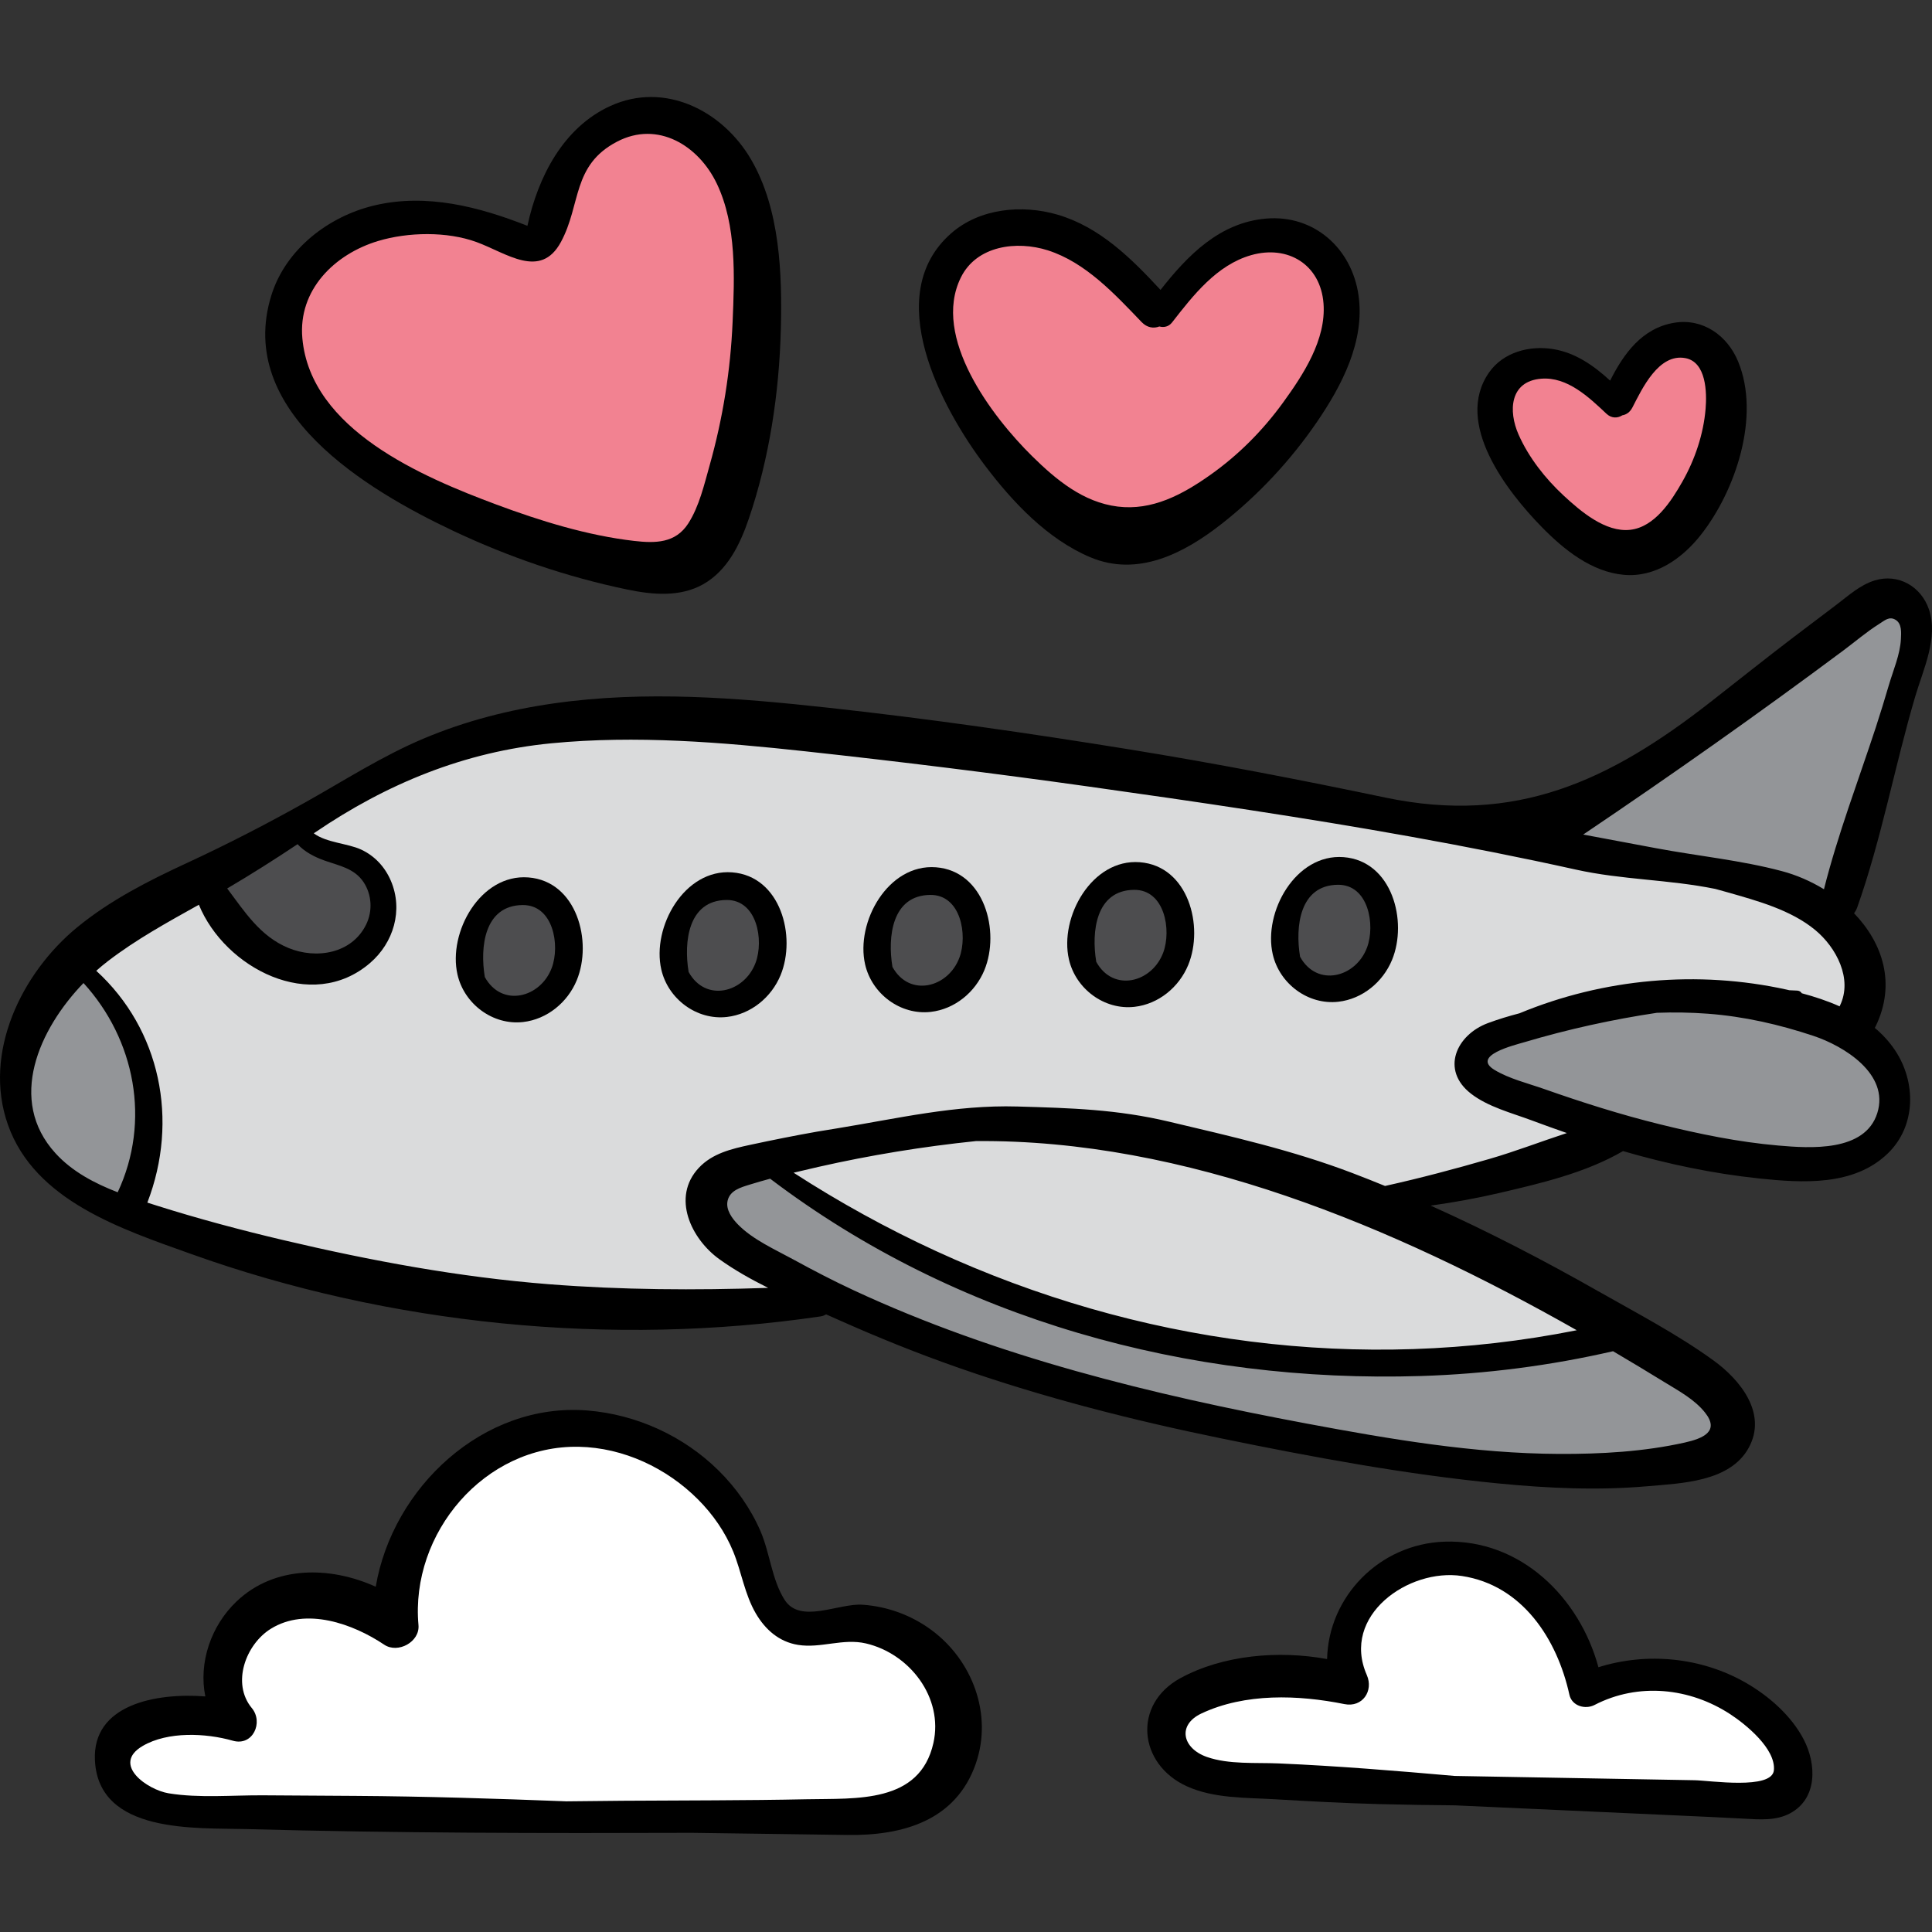 <?xml version="1.0" encoding="iso-8859-1"?>
<!-- Generator: Adobe Illustrator 19.0.0, SVG Export Plug-In . SVG Version: 6.00 Build 0)  -->
<svg version="1.1" id="Capa_1" xmlns="http://www.w3.org/2000/svg" xmlns:xlink="http://www.w3.org/1999/xlink" x="0px" y="0px"
	 viewBox="0 0 512 512" style="enable-background:new 0 0 512 512;" xml:space="preserve">
<rect x="0" y="0" width="512" height="512" fill="#333333" stroke="none"/>
<polygon style="fill:#DADBDC;" points="485,242.499 445.5,228.499 374,216.999 253,196.999 152,188.499 88,212.499 25,249.999 
	4.5,276.499 7,302.999 35.5,324.499 129.5,344.999 213,343.499 243.5,354.999 338,380.499 425,388.999 458.5,382.499 458.5,368.999 
	363.5,318.499 426.5,299.999 474.5,309.499 495.5,302.999 503,288.999 489.5,270.999 495.5,256.499 "/>
<g>
	<polygon style="fill:#939598;" points="498,160.499 407,221.499 465,233.499 485,242.499 508,173.499 505.5,160.499 	"/>
	<polygon style="fill:#939598;" points="475.5,267.499 445.5,264.499 409.5,269.999 389,278.999 393,287.499 474.5,309.499 
		495.5,302.999 503,288.999 489.5,270.999 	"/>
	<polygon style="fill:#939598;" points="187.667,312.332 204.333,306.332 218.333,320.332 267.333,344.999 310,356.666 
		364.667,361.999 414,356.999 431.333,352.332 458.5,368.999 458.5,382.499 438.667,388.999 395.667,388.666 351.333,381.999 
		283.333,366.999 233.667,351.332 200,332.666 186.667,322.999 	"/>
	<polygon style="fill:#939598;" points="18.333,252.332 35,273.332 39.333,299.332 35.5,324.499 7,302.999 4.5,276.499 	"/>
</g>
<g>
	<path style="fill:#4D4D4F;" d="M97.937,232.121c-3.977-5.02-9.9-4.655-15.194-7.163c-5.771-2.734-12.201-4.67-17.423,0.494
		c-1.282,1.268-2.182,2.817-2.72,4.489c-0.313-0.144-0.608-0.305-0.937-0.434c-4.055-1.586-6.727,3.513-5.161,6.714
		c5.019,10.258,17.003,21.609,29.18,20.637C97.396,255.923,105.893,242.163,97.937,232.121z"/>
	<path style="fill:#4D4D4F;" d="M150.683,245.471c-1.841-6.813-8.455-10.889-15.337-9.015c-6.623,1.804-10.401,8.557-10.207,15.12
		c0.189,6.408,3.34,14.192,10.817,14.43c1.995,0.063,3.817-0.481,5.433-1.448c1.127-0.236,2.263-0.681,3.369-1.392
		C149.887,259.87,152.212,251.131,150.683,245.471z"/>
	<path style="fill:#4D4D4F;" d="M203.577,245.635c-0.2-1.906-0.716-3.756-1.631-5.294c-2.742-4.606-8.635-6.201-13.326-3.651
		c-1.626,0.884-2.997,2.18-4.117,3.71c-5.287,5.053-7.769,13.353-2.903,19.587c4.292,5.499,12.381,5.598,16.851,1.451
		c3.484-2.501,4.898-6.486,5.285-10.78C203.888,248.977,203.859,247.274,203.577,245.635z"/>
	<path style="fill:#4D4D4F;" d="M253.546,236.04c-4.167-3.142-8.656-2.492-12.225-0.006c-10.993,4.559-12.452,24.868,0.852,27.314
		C254.818,265.672,263.466,243.519,253.546,236.04z"/>
	<path style="fill:#4D4D4F;" d="M311.404,244.818c0.001-5.589-2.031-12.175-7.527-13.736c-5.298-1.505-9.362,1.806-11.896,6.142
		c-2.667,2.817-4.328,6.832-4.496,10.708c-0.187,4.287,1.557,8.466,4.978,11.089c0.202,0.155,0.409,0.298,0.618,0.436
		c0.694,0.574,1.475,1.086,2.374,1.507C305.792,265.801,312.382,254.398,311.404,244.818z"/>
	<path style="fill:#4D4D4F;" d="M363.734,236.799c-2.538-6.859-10.44-9.285-16.133-4.454c-4.12,3.497-6.22,9.369-6.391,14.677
		c-0.21,6.542,3.956,13.204,11.019,13.433c2.504,0.081,4.723-0.735,6.562-2.103c1.781-0.942,3.345-2.392,4.436-4.279
		C365.983,249.311,365.581,241.788,363.734,236.799z"/>
</g>
<g>
	<path style="fill:#FFFFFF;" d="M152,378.999l-28.333,9.333l-19,30.667l-0.333,10.667l-27.333-8l-18,18l1.666,14.333
		c0,0-31,5-30.667,6s2.333,11.667,2.333,11.667l23.667,8l183.333,1l13.333-16l-1-21l-15.333-13.333l-28,2.333l-9-19.667l-15-23
		L152,378.999z"/>
	<path style="fill:#FFFFFF;" d="M385.667,414.666l-22.333,6l-8.667,19.333l0.333,8c0,0-36.667-2-36.333-1c0.333,1-9.667,9-9.333,10
		c0.333,1,6.667,13.667,6.667,13.667l154.666,5.333l5.667-10.333l-17-17.667l-23.667-6.333l-17,4.333l-9.333-23.333L385.667,414.666
		z"/>
</g>
<g>
	<path style="fill:#F28291;" d="M95.513,62.231c-13.764,5.475-24.32,20.754-20.496,35.065c2.547,9.531,10.515,16.564,18.599,22.219
		c20.881,14.609,44.964,23.986,69.304,31.536c5.981,1.855,12.788,3.533,18.231,0.436c4.051-2.305,6.34-6.746,8.139-11.045
		c11.032-26.365,11.817-56.088,7.405-84.325c-1.384-8.861-3.876-18.586-11.412-23.448c-8.61-5.555-20.679-2.115-27.99,5.064
		c-7.129,7-9.387,23.32-20.607,24.311c-5.91,0.521-12.159-2.117-18.02-2.664C110.851,58.65,102.853,59.312,95.513,62.231z"/>
	<path style="fill:#F28291;" d="M280.447,62.965c-9.411-3.426-21.089-2.473-27.955,4.819c-6.477,6.878-7.137,17.711-4.097,26.656
		s9.165,16.454,15.168,23.749c4.863,5.909,9.788,11.878,15.905,16.474c6.118,4.597,13.641,7.759,21.275,7.23
		c7.797-0.54,14.836-4.803,21.016-9.589c9.329-7.224,17.514-15.923,24.158-25.674c3.76-5.519,7.083-11.523,8.189-18.109
		c1.106-6.585-0.307-13.871-4.973-18.648c-5.872-6.012-15.661-6.747-23.513-3.752c-6.511,2.484-16.024,15.019-22.263,12.708
		c-3.898-1.443-7.721-6.867-11.138-9.363C288.584,66.809,284.688,64.509,280.447,62.965z"/>
	<path style="fill:#F28291;" d="M409.204,96.223c-3.303-0.525-6.964-0.438-9.627,1.586c-2.533,1.925-3.648,5.298-3.524,8.477
		s1.326,6.214,2.696,9.085c4.932,10.33,12.315,19.481,21.368,26.486c3.871,2.996,8.432,5.709,13.314,5.35
		c4.635-0.341,8.628-3.407,11.756-6.845c8.658-9.518,12.792-22.983,10.967-35.719c-0.751-5.238-2.961-10.914-7.823-13.002
		c-4.258-1.829-9.366-0.234-12.91,2.752c-3.66,3.084-5.454,9.918-10.488,9.056c-2.029-0.348-5.128-3.602-7.13-4.552
		C415.083,97.608,412.178,96.695,409.204,96.223z"/>
</g>
<path d="M507.577,184.506c2.108-7.138,6.158-15.532,3.606-23.025c-2.066-6.069-8.116-9.571-14.356-7.662
	c-3.904,1.195-7.032,4.084-10.219,6.495c-3.8,2.876-7.611,5.737-11.401,8.627c-7.34,5.596-14.561,11.353-21.831,17.04
	c-26.852,21.005-51.664,32.615-86.217,25.388c-22.563-4.719-45.198-9.109-67.956-12.786c-26.442-4.273-52.949-8.103-79.577-11.016
	c-24.265-2.655-48.63-4.631-72.925-1.154c-11.825,1.693-23.408,4.663-34.426,9.309c-11.016,4.645-20.934,11.062-31.32,16.883
	c-10.288,5.767-20.724,11.145-31.427,16.098c-10.176,4.71-20.265,9.838-28.983,16.967C5.77,257.754-4.657,278.978,2.107,298.08
	c7.148,20.185,30.215,27.671,48.492,34.22c52.576,18.838,111.659,24.704,166.871,16.559c0.566-0.084,1.045-0.275,1.442-0.543
	c0.958,0.422,1.917,0.844,2.86,1.266c10.629,4.761,21.422,9.114,32.419,12.952c22.63,7.899,45.897,13.826,69.364,18.637
	c24.276,4.978,48.946,9.571,73.624,11.967c13.09,1.271,26.255,1.881,39.379,0.731c8.976-0.787,21.862-1.121,26.847-10.152
	c5.028-9.11-2.194-18.023-9.306-23.179c-9.527-6.907-20.326-12.545-30.549-18.35c-14.459-8.211-29.242-15.882-44.416-22.685
	c6.076-0.846,12.116-1.928,18.14-3.334c11.017-2.572,22.937-5.346,32.842-11.117c11.783,3.431,23.76,5.949,35.995,7.243
	c11.512,1.218,25.188,2.099,34.201-6.645c7.492-7.268,7.51-18.832,1.939-27.251c-1.517-2.293-3.357-4.271-5.411-5.999
	c0.072-0.125,0.145-0.249,0.211-0.385c5.496-11.312,1.872-22.119-5.712-29.993c0.327-0.429,0.618-0.914,0.828-1.504
	C498.626,222.325,502.109,203.021,507.577,184.506z M78.857,223.716c1.851,2.016,4.463,3.389,7.195,4.357
	c3.845,1.362,7.872,2.041,10.305,5.714c2.204,3.328,2.414,7.658,0.685,11.204c-3.791,7.774-13.273,9.278-20.649,6.213
	c-7.478-3.107-11.544-9.586-16.185-15.75C66.551,231.722,72.734,227.801,78.857,223.716z M31.191,315.967
	c-6.152-2.388-12.046-5.479-16.471-10.325c-12.881-14.104-4.363-32.939,7.408-45.129C35.766,275.448,40.041,297.096,31.191,315.967z
	 M427.477,358.086c4.616,2.716,9.174,5.46,13.657,8.22c3.752,2.31,7.876,4.498,10.685,8.002c4.031,5.027-0.558,6.912-5.322,7.979
	c-10.864,2.434-22.212,3.063-33.317,3.016c-22.485-0.094-44.788-3.91-66.829-8.031c-40.937-7.655-82.204-17.696-120.112-35.332
	c-5.398-2.511-10.694-5.265-15.915-8.123c-4.886-2.674-10.836-5.296-14.773-9.335c-1.531-1.571-3.266-3.901-2.731-6.266
	c0.626-2.764,3.463-3.534,5.882-4.288c1.786-0.557,3.587-1.068,5.395-1.56c49.294,37.394,110.94,54.225,172.521,52.287
	C393.752,364.115,410.776,361.923,427.477,358.086z M417.854,352.527c-57.386,11.43-116.45,3.534-169.745-20.953
	c-13.046-5.994-25.721-12.989-37.802-20.794c2.198-0.532,4.398-1.047,6.598-1.546c13.798-3.126,27.71-5.386,41.716-6.836
	C314.141,301.898,369.204,324.94,417.854,352.527z M394.777,307.111c-9.148,2.655-18.411,5.114-27.728,7.182
	c-2.841-1.164-5.695-2.297-8.566-3.392c-15.977-6.094-32.116-9.719-48.648-13.643c-13.789-3.272-25.994-3.613-40.213-4.023
	c-16.48-0.475-31.856,3.2-47.928,5.815c-1.723,0.28-3.45,0.545-5.169,0.847c-5.922,1.041-11.818,2.231-17.696,3.493
	c-4.948,1.063-10.031,2.259-13.622,6.084c-7.346,7.825-2.025,18.87,5.438,24.233c3.995,2.871,8.392,5.332,12.922,7.59
	c-19.334,0.666-38.812,0.546-58.036-0.961c-23.808-1.866-47.242-6.22-70.463-11.701c-11.332-2.675-22.599-5.675-33.7-9.194
	c-0.766-0.243-1.541-0.49-2.317-0.739c8.416-21.841,3.447-45.91-13.54-61.434c1.001-0.888,2.012-1.73,3.024-2.508
	c7.551-5.807,15.882-10.368,24.17-14.998c6.871,16.791,29.831,28.793,45.358,15.449c6.266-5.385,8.822-14.025,5.536-21.759
	c-1.56-3.672-4.253-6.603-7.876-8.3c-3.54-1.659-9.256-1.809-12.568-4.315c0.084-0.057,0.169-0.112,0.253-0.169
	c19.031-12.971,39.712-21.468,62.75-23.692c22.386-2.161,45.07-0.285,67.357,2.14c25.065,2.727,50.113,5.832,75.08,9.34
	c27.886,3.917,56.913,8.166,85.074,13.229c14.694,2.642,29.347,5.528,43.923,8.762c12.384,2.748,24.492,2.591,36.979,5.125
	c1.067,0.297,2.137,0.585,3.202,0.889c7.924,2.262,16.836,4.664,23.307,10.028c5.547,4.598,9.963,12.934,6.526,20.008
	c-0.032,0.067-0.056,0.133-0.085,0.2c-3.241-1.45-6.65-2.577-10.035-3.473c-0.226-0.385-0.628-0.674-1.207-0.706
	c-0.692-0.038-1.385-0.062-2.077-0.095c-0.23-0.052-0.462-0.109-0.692-0.16c-23.595-5.203-48.566-2.962-70.828,6.27
	c-2.853,0.743-5.651,1.594-8.352,2.595c-8.409,3.118-12.613,12.412-4.511,18.7c4.512,3.502,10.766,5.102,16.038,7.065
	c3.113,1.159,6.239,2.287,9.377,3.378C408.389,302.508,401.624,305.124,394.777,307.111z M497.508,294.963
	c-3.255,10.392-17.864,9.342-26.249,8.615c-10.589-0.918-20.988-3.067-31.294-5.608c-10.409-2.567-20.641-5.811-30.75-9.372
	c-4.259-1.5-9.237-2.701-13.119-5.041c-6.308-3.802,5.22-6.576,7.917-7.378c11.506-3.42,23.233-6.002,35.081-7.778
	c4.466-0.168,8.959-0.098,13.471,0.24c9.589,0.719,18.941,2.846,28.05,5.886C488.621,277.199,500.76,284.578,497.508,294.963z
	 M483.368,235.66c-3.49-2.137-7.298-3.78-11.171-4.81c-10.826-2.879-22.239-3.992-33.246-6.054
	c-6.46-1.211-12.921-2.421-19.381-3.632c23.372-15.757,46.385-31.966,69.004-48.828c3.085-2.3,6.1-4.895,9.36-6.943
	c1.522-0.956,2.722-2.147,4.413-1.133c1.696,1.017,1.499,3.401,1.414,5.119c-0.201,4.025-2.033,8.252-3.165,12.087
	c-1.118,3.788-2.262,7.56-3.493,11.313C492.454,206.949,487.013,221.173,483.368,235.66z"/>
<path d="M140.005,232.525c-12.687-0.972-21.334,14.54-18.764,25.754c1.787,7.798,9.365,13.487,17.394,12.569
	c6.368-0.729,11.798-5.216,14.215-11.075C157.072,249.541,152.897,233.512,140.005,232.525z M146.234,256.466
	c-2.979,8.008-13.272,10.608-17.752,2.458c-1.331-7.991-0.124-18.962,10-19.077C146.64,239.753,148.452,250.503,146.234,256.466z"/>
<path d="M194.017,231.182c-12.687-0.972-21.334,14.54-18.764,25.754c1.787,7.797,9.365,13.487,17.394,12.569
	c6.368-0.729,11.798-5.216,14.215-11.075C211.084,248.197,206.909,232.169,194.017,231.182z M200.246,255.123
	c-2.979,8.008-13.272,10.608-17.753,2.458c-1.331-7.991-0.123-18.962,10-19.077C200.653,238.41,202.465,249.159,200.246,255.123z"/>
<path d="M248.03,229.838c-12.688-0.971-21.334,14.54-18.764,25.754c1.787,7.797,9.365,13.487,17.394,12.569
	c6.368-0.729,11.798-5.216,14.215-11.076C265.096,246.854,260.922,230.825,248.03,229.838z M254.259,253.779
	c-2.979,8.008-13.272,10.608-17.753,2.458c-1.331-7.991-0.124-18.962,10-19.077C254.665,237.066,256.477,247.816,254.259,253.779z"
	/>
<path d="M302.042,228.495c-12.688-0.972-21.334,14.54-18.764,25.754c1.787,7.798,9.365,13.487,17.394,12.569
	c6.368-0.728,11.798-5.216,14.215-11.075C319.109,245.51,314.934,229.482,302.042,228.495z M308.271,252.436
	c-2.979,8.007-13.272,10.608-17.753,2.458c-1.331-7.991-0.123-18.962,10-19.077C308.677,235.723,310.49,246.472,308.271,252.436z"/>
<path d="M356.055,227.151c-12.687-0.971-21.334,14.54-18.764,25.754c1.787,7.798,9.365,13.487,17.394,12.568
	c6.368-0.728,11.798-5.216,14.215-11.075C373.122,244.167,368.947,228.138,356.055,227.151z M362.284,251.092
	c-2.979,8.008-13.272,10.608-17.752,2.458c-1.331-7.991-0.124-18.962,10-19.077C362.69,234.379,364.503,245.129,362.284,251.092z"/>
<path d="M246.757,431.91c-5.298-3.884-11.614-6.194-18.167-6.642c-6.404-0.439-16.546,5.224-20.689-1.339
	c-3.393-5.375-3.867-12.435-6.404-18.252c-2.598-5.96-6.428-11.383-11.047-15.954c-9.27-9.174-21.779-14.881-34.764-15.927
	c-27.621-2.225-51.665,20.422-56.11,46.707c-12.011-5.452-26.753-5.708-36.831,3.842c-6.891,6.53-10.135,16.318-8.332,25.223
	c-13.189-1.017-29.971,2.186-29.257,16.924c0.948,19.575,26.802,17.867,40.145,18.232c39.377,1.079,78.717,1.129,118.099,0.992
	c13.727,0.172,27.453,0.37,41.18,0.567c14.668,0.21,28.747-3.77,34.012-18.882C263.14,454.348,257.695,439.929,246.757,431.91z
	 M247.363,461.915c-3.617,16.1-20.489,14.632-33.564,14.906c-16.279,0.342-32.573,0.284-48.855,0.399
	c-4.944,0.035-9.887,0.099-14.83,0.151c-18.685-0.723-37.376-1.322-56.06-1.441c-8.11-0.051-16.219-0.103-24.329-0.154
	c-8.164-0.051-16.925,0.785-25.007-0.527c-5.636-0.915-15.285-7.649-6.904-12.554c6.673-3.905,16.747-3.423,23.895-1.387
	c5.315,1.514,8.158-4.883,5.033-8.645c-5.45-6.562-1.611-16.901,5.028-21.019c9.35-5.799,21.768-1.338,30.062,4.219
	c3.617,2.423,9.471-0.73,9.068-5.204c-2.193-24.323,17.46-47.733,42.499-47.248c11.831,0.229,23.277,5.631,31.581,13.95
	c3.952,3.96,7.215,8.647,9.336,13.841c2.197,5.379,3.019,11.288,5.98,16.368c2.503,4.295,6.176,7.537,11.202,8.342
	c6.044,0.968,11.892-1.815,17.999-0.383C241.109,438.249,250.059,449.913,247.363,461.915z"/>
<path d="M120.026,140.642c14.717,6.96,30.3,12.294,46.25,15.601c6.582,1.364,13.876,2.055,19.995-1.365
	c6.499-3.633,9.849-10.605,12.154-17.359c5.457-15.99,8.064-33.332,8.502-50.187c0.384-14.782-0.22-31.901-7.863-45.035
	c-7.563-12.999-22.936-20.797-37.352-14.192c-12.424,5.693-19.12,18.721-21.938,31.743c-12.852-5.068-26.746-8.665-40.497-5.421
	c-12.21,2.88-23.58,11.623-27.374,23.87C62.37,109.075,97.215,129.854,120.026,140.642z M100.22,63.861
	c7.891-2.373,18.215-2.576,26.054,0.285c7.964,2.907,16.959,10.012,22.379-0.019c5.381-9.958,2.885-20.312,14.861-26.581
	c10.798-5.652,21.633,1.01,26.466,11.156c5.259,11.043,4.676,24.645,4.172,36.558c-0.546,12.893-2.587,25.627-6.087,38.048
	c-1.441,5.114-2.763,10.906-5.677,15.428c-3.366,5.223-8.678,5.268-14.367,4.609c-12.382-1.437-24.852-5.298-36.49-9.639
	c-19.62-7.319-49.213-19.827-51.403-44.045C78.97,76.843,88.647,67.341,100.22,63.861z"/>
<path d="M288.898,147.659c12.62,5.342,24.863-1.008,34.811-8.801c9.686-7.587,18.297-16.806,25.248-26.964
	c6.683-9.765,12.82-21.496,11.056-33.695c-1.788-12.368-11.764-21.364-24.498-20.273c-12.283,1.053-20.767,9.73-27.966,18.905
	c-7.701-8.332-16.116-16.674-27.273-19.938c-9.385-2.745-20.581-1.717-28.164,4.898c-18.746,16.353-2.656,46.28,8.965,61.643
	C268.374,133.08,277.56,142.859,288.898,147.659z M254.634,73.545c4.183-8.492,14.833-9.819,23.039-7.206
	c10.04,3.197,17.789,11.644,24.874,19.021c1.466,1.527,3.209,1.731,4.692,1.162c1.196,0.317,2.469,0.085,3.374-1.077
	c5.586-7.169,11.825-15.221,20.958-17.827c9.734-2.778,18.4,2.502,19.176,12.826c0.72,9.572-5.339,18.819-10.715,26.232
	c-5.392,7.435-11.875,13.957-19.384,19.252c-7.273,5.129-15.303,9.457-24.457,8.318c-9.119-1.134-16.309-7.096-22.67-13.365
	C262.984,110.495,246.824,89.399,254.634,73.545z"/>
<path d="M462.622,445.926c-11.798-6.755-26.18-8.128-39.022-4.09c-4.985-18.458-20.609-33.978-40.799-33.279
	c-17.281,0.599-30.769,14.627-31.106,31.113c-12.905-2.372-27.607-1.066-38.838,5.034c-12.763,6.931-11.207,22.814,1.654,28.674
	c7.149,3.257,15.539,2.987,23.222,3.438c9.225,0.541,18.428,1.044,27.667,1.287c6.72,0.176,13.441,0.266,20.162,0.333
	c8.808,0.401,17.617,0.798,26.425,1.199l32.745,1.49c5.822,0.265,11.645,0.522,17.464,0.84c4.091,0.224,8.465,0.598,12.22-1.427
	c7.307-3.939,6.963-13.089,3.589-19.564C474.709,454.647,468.733,449.426,462.622,445.926z M470.1,469.126
	c-0.484,5.265-16.989,2.722-21.002,2.651c-21.191-0.376-42.383-0.757-63.574-1.135c-15.539-1.365-31.082-2.648-46.684-3.319
	c-6.074-0.261-13.192,0.323-19.002-1.711c-6.5-2.276-7.917-8.474-1.456-11.519c11.591-5.462,25.691-4.954,37.906-2.489
	c4.772,0.963,7.781-3.493,5.928-7.711c-6.91-15.736,11.093-28.378,25.209-26.237c15.995,2.427,25.25,16.716,28.481,31.461
	c0.658,3.003,4.206,3.989,6.67,2.714c11.58-5.993,25.222-4.583,36.005,2.483C462.67,456.992,470.622,463.442,470.1,469.126z"/>
<path d="M430.306,152.332c8.341,0.762,15.502-4.308,20.456-10.606c9.193-11.687,15.827-31.428,9.866-45.91
	c-2.843-6.908-9.356-11.568-17.011-10.269c-8.453,1.434-13.33,8.186-16.912,15.326c-4.297-3.954-9.147-7.367-15.005-8.345
	c-6.284-1.049-13.289,0.751-17.086,6.184c-9.395,13.442,4.823,31.604,13.965,40.955C414.393,145.612,421.73,151.549,430.306,152.332
	z M408.434,100.361c6.937-0.559,12.651,4.913,17.301,9.291c1.363,1.284,2.99,1.184,4.197,0.41c1.038-0.167,2.019-0.803,2.686-2.096
	c2.554-4.954,6.939-14.387,14.024-13.059c5.564,1.044,5.715,9.127,5.358,13.443c-0.557,6.713-2.823,13.418-6.132,19.255
	c-2.937,5.181-7.353,12.067-13.844,12.799c-6.564,0.74-13.17-4.922-17.66-9.087c-4.828-4.478-9.242-10.075-11.921-16.132
	C399.665,108.906,400.108,101.032,408.434,100.361z"/>
<g>
</g>
<g>
</g>
<g>
</g>
<g>
</g>
<g>
</g>
<g>
</g>
<g>
</g>
<g>
</g>
<g>
</g>
<g>
</g>
<g>
</g>
<g>
</g>
<g>
</g>
<g>
</g>
<g>
</g>
</svg>
